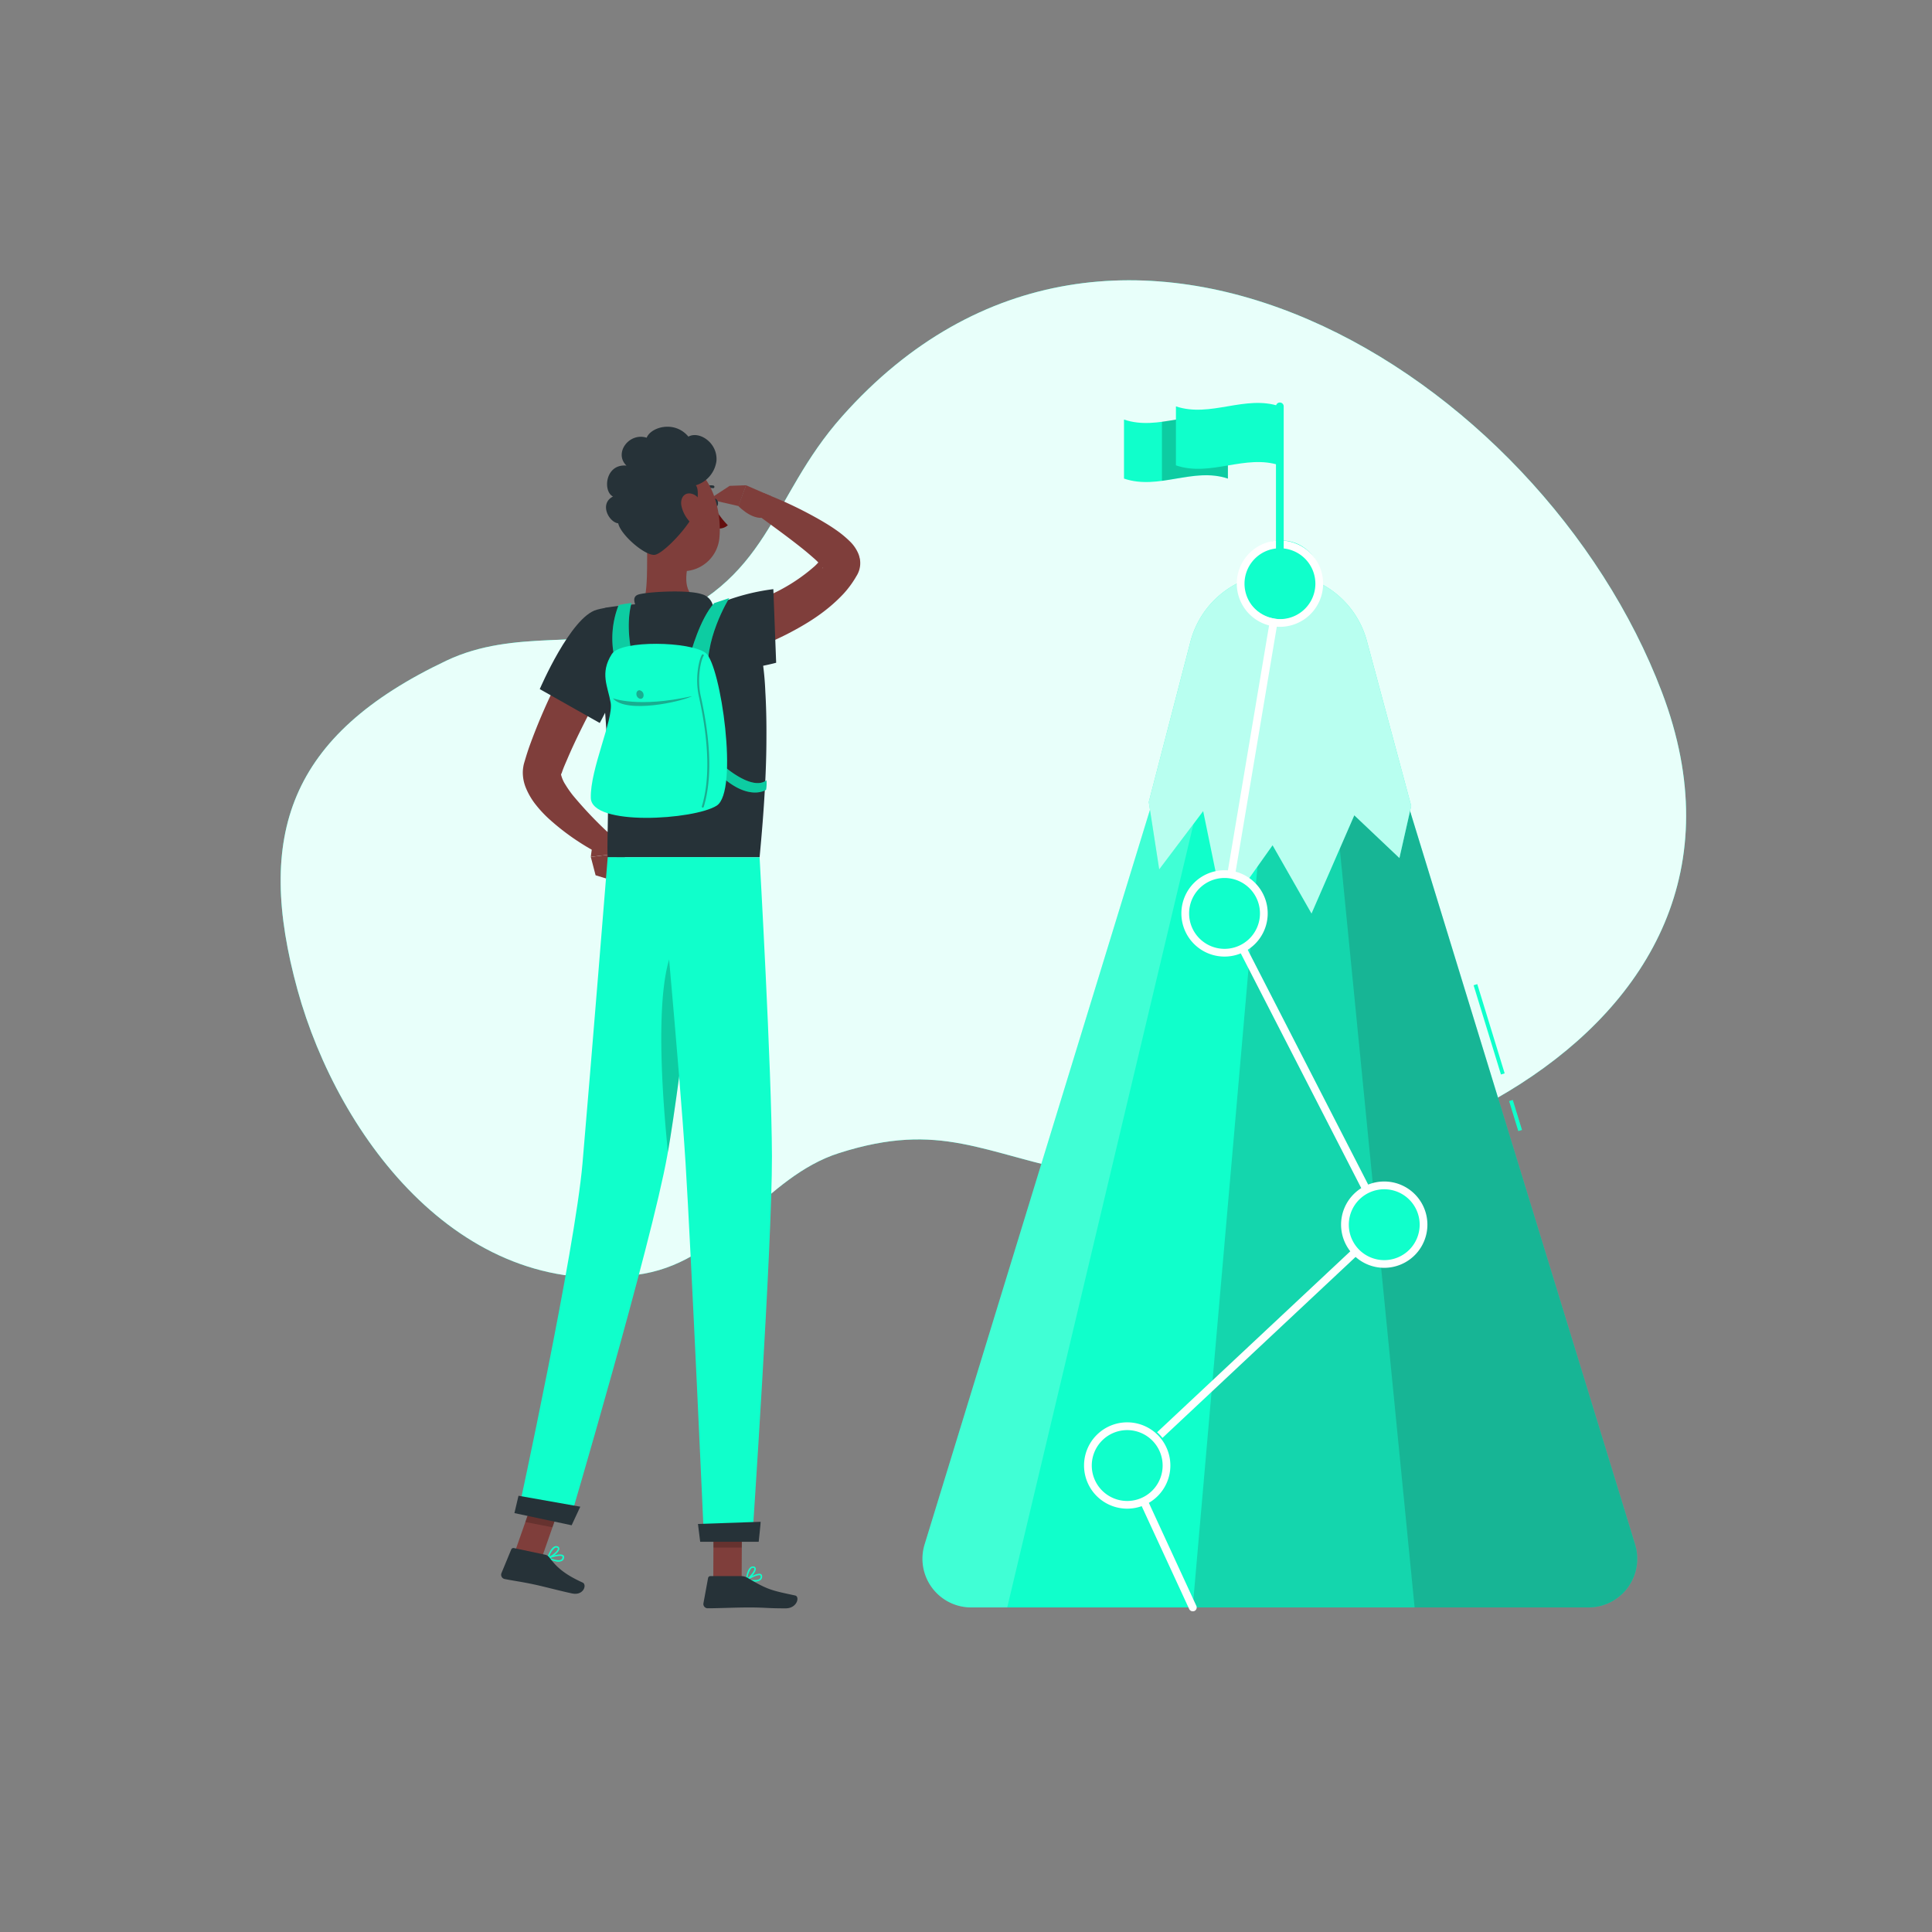 <svg xmlns="http://www.w3.org/2000/svg" viewBox="0 0 500 500"><rect x="0" y="0" width="500" height="500" fill="#808080" stroke="none"/><g id="freepik--background-simple--inject-2"><path d="M430.12,179.17c34.55,91.12-82.41,137.55-149.33,124.59-26.58-5.14-37.18-13.77-63.64-5.35-19.23,6.12-29.25,27.39-50.45,31.21C120.22,338,87.62,294.73,77,256.19c-11-40-2.32-65.86,38.56-85.23,17.67-8.37,36.58-2.88,52.21-8.65,32.12-11.84,31-33,50.18-54.57C288.35,28.52,398.75,96.42,430.12,179.17Z" style="fill:#10FFCB"></path><g style="opacity:0.9"><path d="M430.12,179.17c34.55,91.12-82.41,137.55-149.33,124.59-26.58-5.14-37.18-13.77-63.64-5.35-19.23,6.12-29.25,27.39-50.45,31.21C120.22,338,87.62,294.73,77,256.19c-11-40-2.32-65.86,38.56-85.23,17.67-8.37,36.58-2.88,52.21-8.65,32.12-11.84,31-33,50.18-54.57C288.35,28.52,398.75,96.42,430.12,179.17Z" style="fill:#fff"></path></g></g><g id="freepik--Goal--inject-2"><rect x="391.73" y="284.62" width="1" height="8.12" transform="translate(-67.41 127.71) rotate(-17.05)" style="fill:#10FFCB"></rect><rect x="384.89" y="254.29" width="1" height="24.16" transform="translate(-61.17 124.72) rotate(-17.05)" style="fill:#10FFCB"></rect><path d="M349,158H313.43L239.28,399.73A12.6,12.6,0,0,0,251.33,416H411.11a12.6,12.6,0,0,0,12.05-16.29Z" style="fill:#10FFCB"></path><path d="M349,158H331.22L308.67,416H411.11a12.6,12.6,0,0,0,12.05-16.29Z" style="fill:#263238;opacity:0.2"></path><path d="M349,158h-8.35l25.45,258h45a12.6,12.6,0,0,0,12.05-16.29Z" style="fill:#263238;opacity:0.2"></path><path d="M313.43,158H322L260.67,416h-9.34a12.6,12.6,0,0,1-12.05-16.29Z" style="fill:#fff;opacity:0.2"></path><path d="M330.94,148.39h0a23.6,23.6,0,0,1,22.8,17.47l11.48,42.7-3.05,13.5L350.49,211l-11.07,25.42-10.08-17.67-12.52,17.67-5.44-26.5L300,225l-2.7-17.44L308.1,166A23.6,23.6,0,0,1,330.94,148.39Z" style="fill:#10FFCB"></path><path d="M330.94,148.39h0a23.6,23.6,0,0,1,22.8,17.47l11.48,42.7-3.05,13.5L350.49,211l-11.07,25.42-10.08-17.67-12.52,17.67-5.44-26.5L300,225l-2.7-17.44L308.1,166A23.6,23.6,0,0,1,330.94,148.39Z" style="fill:#fff;opacity:0.7"></path><path d="M308.67,417a1,1,0,0,1-.91-.58L290.81,379.7a1,1,0,0,1,.23-1.15l66-61.82-41-79.88a1.06,1.06,0,0,1-.1-.63l14.34-85.33a1,1,0,0,1,2,.33l-14.29,85,41.18,80.26a1,1,0,0,1-.2,1.18l-66,61.84,16.64,36.09a1,1,0,0,1-.48,1.33A1.06,1.06,0,0,1,308.67,417Z" style="fill:#fff"></path><circle cx="358.24" cy="316.94" r="10.17" transform="translate(-32.53 592.78) rotate(-76.72)" style="fill:#10FFCB"></circle><path d="M358.24,328.11a11.17,11.17,0,1,1,11.17-11.17A11.18,11.18,0,0,1,358.24,328.11Zm0-20.33a9.17,9.17,0,1,0,9.17,9.16A9.17,9.17,0,0,0,358.24,307.78Z" style="fill:#fff"></path><circle cx="291.72" cy="379.28" r="10.17" transform="matrix(0.16, -0.99, 0.99, 0.16, -129.39, 606.48)" style="fill:#10FFCB"></circle><path d="M291.72,390.44a11.17,11.17,0,1,1,11.17-11.16A11.17,11.17,0,0,1,291.72,390.44Zm0-20.33a9.17,9.17,0,1,0,9.17,9.17A9.18,9.18,0,0,0,291.72,370.11Z" style="fill:#fff"></path><circle cx="316.91" cy="236.39" r="10.17" style="fill:#10FFCB"></circle><path d="M316.91,247.56a11.17,11.17,0,1,1,11.17-11.17A11.18,11.18,0,0,1,316.91,247.56Zm0-20.34a9.17,9.17,0,1,0,9.17,9.17A9.18,9.18,0,0,0,316.91,227.22Z" style="fill:#fff"></path><circle cx="331.25" cy="151.06" r="10.17" transform="matrix(0.16, -0.99, 0.99, 0.16, 129.08, 453.83)" style="fill:#10FFCB"></circle><path d="M331.25,162.22a11.17,11.17,0,1,1,11.17-11.16A11.18,11.18,0,0,1,331.25,162.22Zm0-20.33a9.17,9.17,0,1,0,9.17,9.17A9.18,9.18,0,0,0,331.25,141.89Z" style="fill:#fff"></path><path d="M331.22,151.11a1,1,0,0,1-1-1V105.17a1,1,0,0,1,2,0v44.94A1,1,0,0,1,331.22,151.11Z" style="fill:#10FFCB"></path><path d="M290.89,123.86c9,3.06,17.92-3,26.89,0V108.58c-9-3-17.93,3.06-26.89,0Z" style="fill:#10FFCB"></path><path d="M300.71,109.15v15.27c5.69-.75,11.38-2.5,17.07-.56V108.58C312.09,106.64,306.4,108.39,300.71,109.15Z" style="opacity:0.2"></path><path d="M304.33,120.44c9,3.06,17.93-3,26.89,0V105.17c-9-3.06-17.92,3-26.89,0Z" style="fill:#10FFCB"></path></g><g id="freepik--Character--inject-2"><path d="M158.72,215.63l3.11,5-8.93,1.14a41.56,41.56,0,0,1,.85-4.9,2.3,2.3,0,0,1,2.71-1.74Z" style="fill:#7f3e3b"></path><polygon points="161.09 228.65 154.14 226.52 152.9 221.78 161.83 220.64 161.09 228.65" style="fill:#7f3e3b"></polygon><path d="M184.77,159.64c1.06-.33,2.34-.77,3.52-1.18s2.4-.86,3.59-1.32c2.37-.94,4.72-1.91,7-3a46,46,0,0,0,12-7.65,16.59,16.59,0,0,0,2-2.28l.2-.29c.05,0,.26-.51-.15.42a3.76,3.76,0,0,0-.2,1.67c0,.1,0,.2,0,.3l.05.21a1.46,1.46,0,0,0,.07.19l0,.12c.13.29.17.27.15.22a4.13,4.13,0,0,0-.24-.37,17.45,17.45,0,0,0-2.24-2.3c-.91-.8-1.87-1.62-2.87-2.42-4-3.2-8.41-6.34-12.68-9.49l2.6-4.87a104.39,104.39,0,0,1,15,7.15c1.22.72,2.45,1.46,3.67,2.32a26.88,26.88,0,0,1,3.76,3.09,9.54,9.54,0,0,1,2.16,3.18l.13.35.13.44c0,.15.07.28.11.45s.05.37.07.55a6.15,6.15,0,0,1-.32,2.66,6.31,6.31,0,0,1-.64,1.31l-.33.56a25.62,25.62,0,0,1-3,4c-4.42,4.72-9.48,7.79-14.58,10.43a84.75,84.75,0,0,1-7.82,3.48q-2,.78-4,1.47c-1.36.48-2.64.87-4.16,1.3Z" style="fill:#7f3e3b"></path><polygon points="188.83 125.74 183.51 129.22 191.13 130.97 193.08 125.59 188.83 125.74" style="fill:#7f3e3b"></polygon><path d="M199.61,128.42l-6.53-2.83-2,5.37s5.19,5.44,8.48,1.81Z" style="fill:#7f3e3b"></path><path d="M160.73,169.19c-2.46,4.46-4.95,9.07-7.32,13.62s-4.7,9.17-6.64,13.75c-.5,1.15-1,2.28-1.37,3.41l-.15.38a.4.4,0,0,0,0-.11c0-.07,0-.09,0-.08a.84.84,0,0,0,0,.51,8.23,8.23,0,0,0,1.07,2.38,27.14,27.14,0,0,0,1.92,2.76,103.38,103.38,0,0,0,10.41,10.82l-3.08,4.57a61.54,61.54,0,0,1-13.71-9.47,31,31,0,0,1-3.09-3.33,18.21,18.21,0,0,1-2.69-4.54,10.6,10.6,0,0,1-.76-3.34,8.91,8.91,0,0,1,.1-2,8.54,8.54,0,0,1,.23-1.07l.17-.56c.4-1.37.83-2.72,1.29-4a152.66,152.66,0,0,1,6.38-15c2.38-4.84,4.85-9.52,7.61-14.2Z" style="fill:#7f3e3b"></path><path d="M167.74,137.16c-.65,6.76.31,13.3-1.2,19.17,0,0,1.68,5.45,11.66,5.45,11,0,5-5.45,5-5.45-6.05-1.43-6.06-5.87-5.18-10.05Z" style="fill:#7f3e3b"></path><path d="M165.17,158.2c-.85-1.72-1.8-3.7,0-4.32,2-.68,12.72-1.37,16.49-.09a4,4,0,0,1,2.85,4.78Z" style="fill:#263238"></path><path d="M143.76,404.07a9.12,9.12,0,0,1-2-.72.18.18,0,0,1-.1-.18.19.19,0,0,1,.12-.17c.33-.11,3.19-1.13,4-.5a.6.6,0,0,1,.21.59,1.11,1.11,0,0,1-.59.9A2.38,2.38,0,0,1,143.76,404.07Zm-1.4-.86c1.28.55,2.31.72,2.82.45a.76.76,0,0,0,.39-.62c0-.15,0-.21-.07-.24C145.1,402.47,143.52,402.83,142.36,403.21Z" style="fill:#10FFCB"></path><path d="M141.81,403.37l-.1-.05a.19.19,0,0,1-.05-.19c0-.1.7-2.32,1.77-2.87a1,1,0,0,1,.85-.07h0a.61.61,0,0,1,.48.61c0,.91-1.95,2.3-2.86,2.56Zm2.26-2.85a.64.64,0,0,0-.46.08,4.52,4.52,0,0,0-1.45,2.26c.93-.44,2.21-1.53,2.22-2.07,0-.05,0-.16-.23-.24h0Z" style="fill:#10FFCB"></path><path d="M195.29,409.31a9.17,9.17,0,0,1-2.1-.29.19.19,0,0,1-.14-.15.18.18,0,0,1,.09-.19c.29-.19,2.88-1.78,3.77-1.32a.61.61,0,0,1,.32.54,1.12,1.12,0,0,1-.39,1A2.41,2.41,0,0,1,195.29,409.31Zm-1.55-.56c1.37.28,2.42.23,2.85-.14a.76.76,0,0,0,.26-.69c0-.15-.07-.2-.12-.22C196.27,407.46,194.8,408.15,193.74,408.75Z" style="fill:#10FFCB"></path><path d="M193.24,409a.23.23,0,0,1-.11,0,.21.21,0,0,1-.08-.18c0-.1.2-2.41,1.13-3.17a1.07,1.07,0,0,1,.81-.25h0a.62.62,0,0,1,.6.5c.17.9-1.43,2.65-2.26,3.1Zm1.62-3.26a.7.7,0,0,0-.44.17,4.62,4.62,0,0,0-.95,2.52c.83-.63,1.85-2,1.75-2.49,0-.05,0-.16-.28-.19h-.08Z" style="fill:#10FFCB"></path><polygon points="184.6 408.74 191.94 408.74 192.02 391.73 184.67 391.73 184.6 408.74" style="fill:#7f3e3b"></polygon><polygon points="133.13 401.98 140.15 403.34 145.99 386.66 138.97 385.3 133.13 401.98" style="fill:#7f3e3b"></polygon><path d="M141.1,402.36,133,400.64a.61.61,0,0,0-.69.36l-2.54,6.14a1.13,1.13,0,0,0,.83,1.51c2.83.55,4.23.68,7.78,1.44,2.18.46,6.64,1.65,9.66,2.29s3.93-2.28,2.74-2.82c-5.33-2.4-7.12-4.52-8.61-6.51A1.83,1.83,0,0,0,141.1,402.36Z" style="fill:#263238"></path><path d="M191.86,407.89h-8a.62.62,0,0,0-.61.5l-1.2,6.53a1.11,1.11,0,0,0,1.11,1.3c2.89,0,7.07-.21,10.71-.21,4.25,0,4.46.23,9.45.23,3,0,3.73-3.05,2.46-3.33-5.8-1.25-7-1.39-12.11-4.45A3.51,3.51,0,0,0,191.86,407.89Z" style="fill:#263238"></path><path d="M154.44,157.8c-6.76,1.85-14.75,20.54-14.75,20.54l15.52,8.77s3.63-6.62,7.21-14.82C166.17,163.7,165.72,154.73,154.44,157.8Z" style="fill:#263238"></path><path d="M198.35,190.81c0,8.2-.55,18.4-1.77,31.06h-39.3c-.48-5.7,1.87-32.35-3.72-59.27a4.52,4.52,0,0,1,3.76-5.42c2.38-.35,5.36-.71,8.29-.85a145.28,145.28,0,0,1,16.7,0,66.37,66.37,0,0,1,6.86,1,8.61,8.61,0,0,1,6.66,6.11,75.84,75.84,0,0,1,2.24,15.63C198.27,182.45,198.38,186.33,198.35,190.81Z" style="fill:#263238"></path><path d="M180.68,172c6.12,3.39,20.19-.48,20.19-.48l-.73-19.05a55.63,55.63,0,0,0-14.82,4C175.74,160.35,173.78,168.18,180.68,172Z" style="fill:#263238"></path><path d="M188.72,154.78s-2.84,1-3.89,1.31c-3.77,4.14-6.12,13.13-6.12,13.13l4.8,6.34C181.69,166.17,188.72,154.78,188.72,154.78Z" style="fill:#10FFCB"></path><path d="M188.72,154.78s-2.84,1-3.89,1.31c-3.77,4.14-6.12,13.13-6.12,13.13l4.8,6.34C181.69,166.17,188.72,154.78,188.72,154.78Z" style="opacity:0.2"></path><path d="M198.36,201.94c-3.75,2.89-11.2-3.83-11.2-3.83l.22,3.41c6.83,5.71,10.87,2.88,10.87,2.88A8.71,8.71,0,0,0,198.36,201.94Z" style="fill:#10FFCB"></path><path d="M198.36,201.94c-3.75,2.89-11.2-3.83-11.2-3.83l.22,3.41c6.83,5.71,10.87,2.88,10.87,2.88A8.71,8.71,0,0,0,198.36,201.94Z" style="opacity:0.2"></path><path d="M163.42,156.09a19.44,19.44,0,0,0-3.33.54A23.47,23.47,0,0,0,159,170.15l4.32-1.94S161.92,161.67,163.42,156.09Z" style="fill:#10FFCB"></path><path d="M163.42,156.09a19.44,19.44,0,0,0-3.33.54A23.47,23.47,0,0,0,159,170.15l4.32-1.94S161.92,161.67,163.42,156.09Z" style="opacity:0.2"></path><path d="M158.35,169.25c2.35-3.67,20.39-3.26,24.29-.25s8.61,35.83,2.84,39.5-32.39,5.42-32.58-2,5.87-20.32,5.15-24.58S155.16,174.25,158.35,169.25Z" style="fill:#10FFCB"></path><path d="M158.6,180.71s6.58,2.56,20.5-.55C176.39,181.58,162.09,184.81,158.6,180.71Z" style="fill:#263238;opacity:0.4"></path><path d="M166.55,179.75c.08.61-.26,1.11-.77,1.11a1.23,1.23,0,0,1-1.07-1.11c-.08-.61.26-1.11.76-1.11A1.23,1.23,0,0,1,166.55,179.75Z" style="fill:#263238;opacity:0.4"></path><path d="M181.88,209h-.07a.24.24,0,0,1-.17-.31c2.12-7,1.86-16.54-.78-28.49-1.1-5,.15-9.76.81-10.75a.25.25,0,1,1,.42.28c-.68,1-1.76,5.78-.75,10.36,2.67,12,2.93,21.71.78,28.74A.26.26,0,0,1,181.88,209Z" style="fill:#263238;opacity:0.4"></path><g style="opacity:0.2"><polygon points="192.02 391.73 191.98 400.5 184.63 400.5 184.67 391.73 192.02 391.73"></polygon><polygon points="138.97 385.3 145.99 386.66 142.97 395.26 135.95 393.9 138.97 385.3"></polygon></g><path d="M182.64,221.87S176.47,278,172.7,299c-4.12,23-25.47,95.33-25.47,95.33l-13.16-2.8s14.7-67.63,16.68-90.44c2.14-24.75,6.53-79.26,6.53-79.26Z" style="fill:#10FFCB"></path><path d="M150.18,389.93s-2.24,4.81-2.24,4.81l-14.81-3.15,1.06-4.49Z" style="fill:#263238"></path><path d="M178.14,241.87c-9.56,1.89-7.16,37.84-5.28,56.33,2.27-13.07,5.37-38.22,7.46-56.07A3.33,3.33,0,0,0,178.14,241.87Z" style="opacity:0.2"></path><path d="M196.58,221.87s3.13,54.93,3.2,77.33c.06,23.3-5.13,99.6-5.13,99.6H182.21s-3.35-74.94-4.79-97.82c-1.57-25-6.67-79.11-6.67-79.11Z" style="fill:#10FFCB"></path><path d="M196.85,393.84c.06,0-.5,5.17-.5,5.17H181.21l-.58-4.61Z" style="fill:#263238"></path><path d="M184.42,130.16c.08.59.46,1,.85,1s.63-.54.55-1.13-.47-1-.85-1S184.34,129.57,184.42,130.16Z" style="fill:#263238"></path><path d="M184.83,131.2a22.15,22.15,0,0,0,3.53,4.73,3.38,3.38,0,0,1-2.75.82Z" style="fill:#630f0f"></path><path d="M184.66,126.33a.38.38,0,0,0,.22-.24.35.35,0,0,0-.25-.43,3.44,3.44,0,0,0-3,.86.35.35,0,1,0,.47.51,2.7,2.7,0,0,1,2.39-.69A.38.38,0,0,0,184.66,126.33Z" style="fill:#263238"></path><path d="M164.58,130.93c1.47,7.17,2,11.42,6.14,14.75a9.49,9.49,0,0,0,15.47-6.59c.64-6.64-1.87-17.24-9.36-19.39A9.59,9.59,0,0,0,164.58,130.93Z" style="fill:#7f3e3b"></path><path d="M180,132c-1.22,3.78-8,11-10.41,11.56s-9-5.14-9.59-8.12c-2.4-.27-5-5.06-1.36-6.94-2.7-1.37-2-8.52,3.49-8-3.34-3.22.67-8.67,5.23-7.22,1.09-2.78,7.25-4.56,10.8-.28,2.77-1.56,7.62,1.58,7.26,6.28a7.61,7.61,0,0,1-5.34,6.31C181.27,127,180,132,180,132Z" style="fill:#263238"></path><path d="M176.37,131a8.66,8.66,0,0,0,2.77,4.62c1.85,1.58,3.33.29,3.29-1.88,0-2-1.05-5.12-3.13-5.87S175.91,128.85,176.37,131Z" style="fill:#7f3e3b"></path></g></svg>